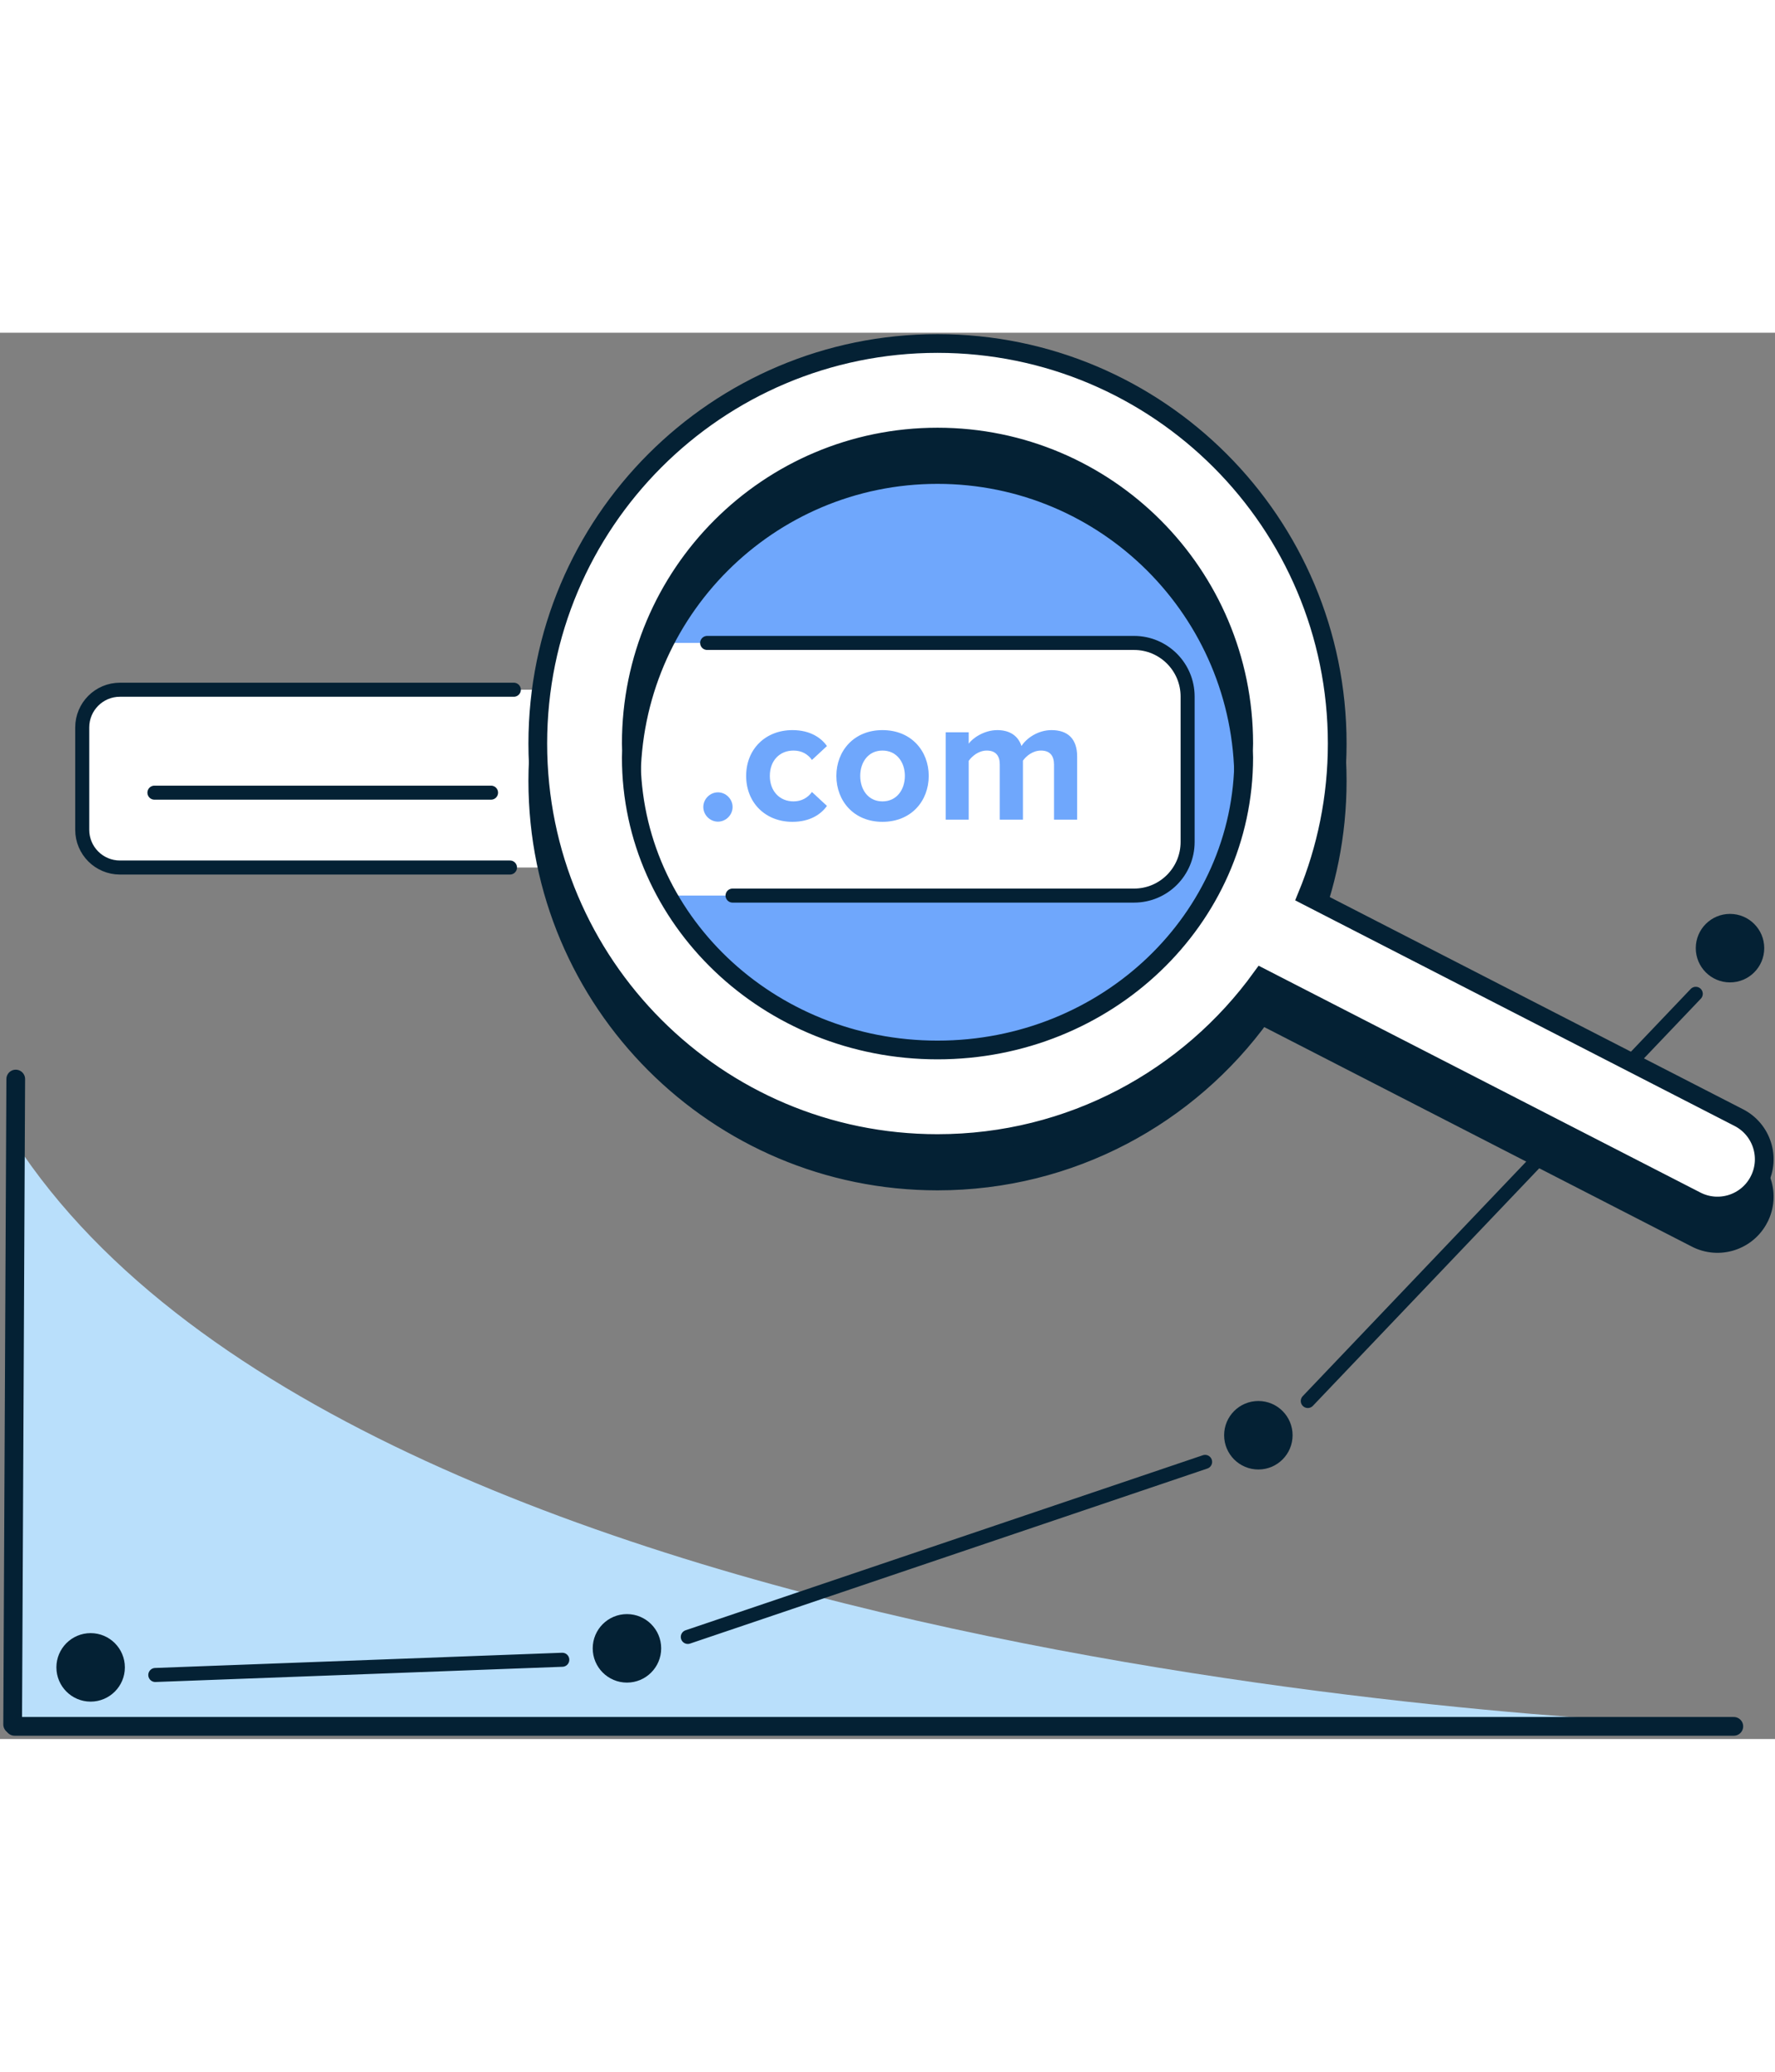 <?xml version="1.0" encoding="UTF-8"?>
<svg width="300px" height="350px" viewBox="0 0 495 392" version="1.1" xmlns="http://www.w3.org/2000/svg" xmlns:xlink="http://www.w3.org/1999/xlink">
    <rect x="0" y="0" width="495" height="392" fill="#808080" stroke="none"/>
    <title>6B493A01-CF5B-4600-865B-AED87AD13729</title>
    <g id="Mocks---exit-panel" stroke="none" stroke-width="1" fill="none" fill-rule="evenodd">
        <g id="BH-Services-LP-2022--xl" transform="translate(-1218, -2247)">
            <g id="SEO-Services-Block" transform="translate(205, 2250)">
                <g id="Seo-services-illustration" transform="translate(1016, 0)">
                    <g id="Group-7" transform="translate(0, 119.75)">
                        <path d="M1.061,0 L1.061,265.189 C313.625,265.189 469.907,265.189 469.907,265.189 C469.907,265.189 99.097,253.521 1.061,102.712" id="Fill-1" fill="#B9DFFB"></path>
                        <line x1="40.308" y1="251.399" x2="153.807" y2="247.156" id="Stroke-3" stroke="#042134" stroke-width="3.913" stroke-linecap="round" stroke-linejoin="round"></line>
                        <line x1="188.811" y1="240.792" x2="333.072" y2="191.997" id="Stroke-5" stroke="#042134" stroke-width="3.913" stroke-linecap="round" stroke-linejoin="round"></line>
                        <line x1="361.711" y1="175.025" x2="469.907" y2="61.524" id="Stroke-7" stroke="#042134" stroke-width="3.913" stroke-linecap="round" stroke-linejoin="round"></line>
                        <path d="M21.745,257.764 C17.358,257.764 13.79,254.195 13.79,249.808 C13.79,245.421 17.358,241.852 21.745,241.852 C26.132,241.852 29.701,245.421 29.701,249.808 C29.701,254.195 26.132,257.764 21.745,257.764" id="Fill-9" fill="#042134"></path>
                        <path d="M22.275,239.731 C17.003,239.731 12.729,244.005 12.729,249.278 C12.729,254.55 17.003,258.824 22.275,258.824 C27.548,258.824 31.822,254.55 31.822,249.278 C31.822,244.005 27.548,239.731 22.275,239.731 M22.275,242.602 C25.957,242.602 28.951,245.598 28.951,249.278 C28.951,252.959 25.957,255.953 22.275,255.953 C18.596,255.953 15.6,252.959 15.6,249.278 C15.6,245.598 18.596,242.602 22.275,242.602" id="Fill-11" fill="#042134"></path>
                        <path d="M171.308,252.46 C166.923,252.46 163.354,248.891 163.354,244.504 C163.354,240.117 166.923,236.549 171.308,236.549 C175.696,236.549 179.265,240.117 179.265,244.504 C179.265,248.891 175.696,252.46 171.308,252.46" id="Fill-13" fill="#042134"></path>
                        <path d="M171.839,234.427 C166.567,234.427 162.293,238.701 162.293,243.974 C162.293,249.246 166.567,253.521 171.839,253.521 C177.112,253.521 181.386,249.246 181.386,243.974 C181.386,238.701 177.112,234.427 171.839,234.427 M171.839,237.299 C175.519,237.299 178.515,240.294 178.515,243.974 C178.515,247.655 175.519,250.649 171.839,250.649 C168.16,250.649 165.164,247.655 165.164,243.974 C165.164,240.294 168.16,237.299 171.839,237.299" id="Fill-15" fill="#042134"></path>
                        <path d="M347.391,193.058 C343.005,193.058 339.436,189.489 339.436,185.102 C339.436,180.715 343.005,177.146 347.391,177.146 C351.778,177.146 355.347,180.715 355.347,185.102 C355.347,189.489 351.778,193.058 347.391,193.058" id="Fill-17" fill="#042134"></path>
                        <path d="M347.922,175.025 C342.65,175.025 338.375,179.299 338.375,184.571 C338.375,189.844 342.65,194.118 347.922,194.118 C353.194,194.118 357.469,189.844 357.469,184.571 C357.469,179.299 353.194,175.025 347.922,175.025 M347.922,177.896 C351.602,177.896 354.597,180.891 354.597,184.571 C354.597,188.253 351.602,191.247 347.922,191.247 C344.242,191.247 341.247,188.253 341.247,184.571 C341.247,180.891 344.242,177.896 347.922,177.896" id="Fill-19" fill="#042134"></path>
                        <path d="M478.922,56.22 C474.536,56.22 470.967,52.651 470.967,48.264 C470.967,43.877 474.536,40.309 478.922,40.309 C483.31,40.309 486.879,43.877 486.879,48.264 C486.879,52.651 483.31,56.22 478.922,56.22" id="Fill-21" fill="#042134"></path>
                        <path d="M479.453,39.248 C474.181,39.248 469.907,43.522 469.907,48.795 C469.907,54.067 474.181,58.342 479.453,58.342 C484.726,58.342 489,54.067 489,48.795 C489,43.522 484.726,39.248 479.453,39.248 M479.453,42.12 C483.133,42.12 486.128,45.115 486.128,48.795 C486.128,52.476 483.133,55.47 479.453,55.47 C475.773,55.47 472.778,52.476 472.778,48.795 C472.778,45.115 475.773,42.12 479.453,42.12" id="Fill-23" fill="#042134"></path>
                        <line x1="1.389" y1="85.283" x2="0.53" y2="265.189" id="Stroke-25" stroke="#042134" stroke-width="5.218" stroke-linecap="round" stroke-linejoin="round"></line>
                        <line x1="480.514" y1="265.719" x2="1.061" y2="265.719" id="Stroke-27" stroke="#042134" stroke-width="5.218" stroke-linecap="round" stroke-linejoin="round"></line>
                    </g>
                    <g id="Group-8" transform="translate(19.933, 0)">
                        <path d="M323.906,115.42 C323.906,160.438 285.674,196.932 238.511,196.932 C191.349,196.932 153.117,160.438 153.117,115.42 C153.117,70.402 191.349,33.909 238.511,33.909 C285.674,33.909 323.906,70.402 323.906,115.42" id="Fill-29" fill="#6FA7FC"></path>
                        <path d="M293.327,153.894 L149.798,153.894 C141.551,153.894 134.864,147.205 134.864,138.954 L134.864,98.407 C134.864,90.157 141.551,83.468 149.798,83.468 L293.327,83.468 C301.575,83.468 308.261,90.157 308.261,98.407 L308.261,138.954 C308.261,147.205 301.575,153.894 293.327,153.894" id="Fill-31" fill="#FFFFFF"></path>
                        <path d="M174.274,83.468 L293.327,83.468 C301.574,83.468 308.261,90.157 308.261,98.407 L308.261,138.954 C308.261,147.205 301.574,153.894 293.327,153.894 L181.358,153.894" id="Stroke-33" stroke="#042134" stroke-width="3.913" stroke-linecap="round" stroke-linejoin="round"></path>
                        <path d="M14.935,146.069 L151.22,146.069 C159.468,146.069 166.154,139.379 166.154,131.129 L166.154,111.449 C166.154,103.199 159.468,96.51 151.22,96.51 L14.935,96.51 C6.686,96.51 0.001,103.199 0.001,111.449 L0.001,131.129 C0.001,139.379 6.686,146.069 14.935,146.069" id="Fill-35" fill="#FFFFFF"></path>
                        <path d="M120.362,96.51 L10.509,96.51 C4.705,96.51 0,101.216 0,107.023 L0,135.556 C0,141.362 4.705,146.069 10.509,146.069 L119.288,146.069" id="Stroke-37" stroke="#042134" stroke-width="3.913" stroke-linecap="round" stroke-linejoin="round"></path>
                        <path d="M238.511,207.365 C191.349,207.365 153.117,170.872 153.117,125.854 C153.117,125.213 153.152,124.581 153.168,123.943 C153.152,123.275 153.117,122.613 153.117,121.941 C153.117,74.762 191.349,36.517 238.511,36.517 C285.674,36.517 323.906,74.762 323.906,121.941 C323.906,122.613 323.871,123.275 323.855,123.943 C323.871,124.581 323.906,125.213 323.906,125.854 C323.906,170.872 285.674,207.365 238.511,207.365 M461.978,226.218 L341.582,164.429 C346.983,151.332 349.981,136.989 349.981,121.941 C349.981,60.358 300.074,10.433 238.511,10.433 C176.949,10.433 127.042,60.358 127.042,121.941 C127.042,183.525 176.949,233.449 238.511,233.449 C275.699,233.449 308.611,215.215 328.86,187.217 L450.076,249.426 C456.482,252.714 464.341,250.184 467.627,243.777 L467.627,243.775 C470.914,237.368 468.385,229.506 461.978,226.218" id="Fill-39" fill="#042134"></path>
                        <path d="M238.511,207.365 C191.349,207.365 153.117,170.872 153.117,125.854 C153.117,125.213 153.152,124.581 153.168,123.943 C153.152,123.275 153.117,122.613 153.117,121.941 C153.117,74.762 191.349,36.517 238.511,36.517 C285.674,36.517 323.906,74.762 323.906,121.941 C323.906,122.613 323.871,123.275 323.855,123.943 C323.871,124.581 323.906,125.213 323.906,125.854 C323.906,170.872 285.674,207.365 238.511,207.365 Z M461.978,226.218 L341.582,164.429 C346.983,151.332 349.981,136.989 349.981,121.941 C349.981,60.358 300.074,10.433 238.511,10.433 C176.949,10.433 127.042,60.358 127.042,121.941 C127.042,183.525 176.949,233.449 238.511,233.449 C275.699,233.449 308.611,215.215 328.86,187.217 L450.076,249.426 C456.482,252.714 464.341,250.184 467.627,243.777 L467.627,243.775 C470.914,237.368 468.385,229.506 461.978,226.218 Z" id="Stroke-41" stroke="#042134" stroke-width="5.218"></path>
                        <path d="M238.511,196.932 C191.349,196.932 153.117,160.438 153.117,115.42 C153.117,114.78 153.152,114.147 153.168,113.51 C153.152,112.842 153.117,112.179 153.117,111.508 C153.117,64.329 191.349,26.084 238.511,26.084 C285.674,26.084 323.906,64.329 323.906,111.508 C323.906,112.179 323.871,112.842 323.855,113.51 C323.871,114.147 323.906,114.78 323.906,115.42 C323.906,160.438 285.674,196.932 238.511,196.932 M461.978,215.785 L341.582,153.995 C346.983,140.899 349.981,126.555 349.981,111.508 C349.981,49.924 300.074,0 238.511,0 C176.949,0 127.042,49.924 127.042,111.508 C127.042,173.091 176.949,223.015 238.511,223.015 C275.699,223.015 308.611,204.782 328.86,176.783 L450.076,238.993 C456.482,242.281 464.341,239.751 467.627,233.343 L467.627,233.342 C470.914,226.934 468.385,219.073 461.978,215.785" id="Fill-43" fill="#FFFFFF"></path>
                        <path d="M238.511,196.932 C191.349,196.932 153.117,160.438 153.117,115.42 C153.117,114.78 153.152,114.147 153.168,113.51 C153.152,112.842 153.117,112.179 153.117,111.508 C153.117,64.329 191.349,26.084 238.511,26.084 C285.674,26.084 323.906,64.329 323.906,111.508 C323.906,112.179 323.871,112.842 323.855,113.51 C323.871,114.147 323.906,114.78 323.906,115.42 C323.906,160.438 285.674,196.932 238.511,196.932 Z M461.978,215.785 L341.582,153.995 C346.983,140.899 349.981,126.555 349.981,111.508 C349.981,49.924 300.074,0 238.511,0 C176.949,0 127.042,49.924 127.042,111.508 C127.042,173.091 176.949,223.015 238.511,223.015 C275.699,223.015 308.611,204.782 328.86,176.783 L450.076,238.993 C456.482,242.281 464.341,239.751 467.627,233.343 L467.627,233.342 C470.914,226.934 468.385,219.073 461.978,215.785 Z" id="Stroke-45" stroke="#042134" stroke-width="5.218"></path>
                        <line x1="20.136" y1="125.202" x2="114.005" y2="125.202" id="Stroke-47" stroke="#042134" stroke-width="3.913" stroke-linecap="round" stroke-linejoin="round"></line>
                        <path d="M177.283,125.114 C179.501,125.114 181.366,126.981 181.366,129.199 C181.366,131.418 179.501,133.284 177.283,133.284 C175.065,133.284 173.2,131.418 173.2,129.199 C173.2,126.981 175.065,125.114 177.283,125.114" id="Fill-49" fill="#6FA7FC"></path>
                        <path d="M198.054,107.767 C203.044,107.767 206.068,109.936 207.682,112.205 L203.498,116.088 C202.338,114.424 200.575,113.465 198.356,113.465 C194.475,113.465 191.753,116.29 191.753,120.526 C191.753,124.761 194.475,127.635 198.356,127.635 C200.575,127.635 202.338,126.627 203.498,125.014 L207.682,128.896 C206.068,131.165 203.044,133.334 198.054,133.334 C190.543,133.334 185.149,128.039 185.149,120.526 C185.149,113.062 190.543,107.767 198.054,107.767" id="Fill-51" fill="#6FA7FC"></path>
                        <path d="M229.412,120.526 C229.412,116.743 227.143,113.465 223.161,113.465 C219.179,113.465 216.96,116.743 216.96,120.526 C216.96,124.357 219.179,127.636 223.161,127.636 C227.143,127.636 229.412,124.357 229.412,120.526 M210.307,120.526 C210.307,113.617 215.146,107.767 223.161,107.767 C231.227,107.767 236.066,113.617 236.066,120.526 C236.066,127.483 231.227,133.334 223.161,133.334 C215.146,133.334 210.307,127.483 210.307,120.526" id="Fill-53" fill="#6FA7FC"></path>
                        <path d="M271.004,132.729 L271.004,117.348 C271.004,115.079 269.996,113.465 267.375,113.465 C265.107,113.465 263.242,114.979 262.334,116.289 L262.334,132.729 L255.881,132.729 L255.881,117.348 C255.881,115.079 254.873,113.465 252.251,113.465 C250.034,113.465 248.168,114.979 247.211,116.34 L247.211,132.729 L240.808,132.729 L240.808,108.372 L247.211,108.372 L247.211,111.549 C248.219,110.087 251.446,107.767 255.176,107.767 C258.754,107.767 261.024,109.431 261.93,112.205 C263.342,109.986 266.569,107.767 270.299,107.767 C274.785,107.767 277.456,110.138 277.456,115.13 L277.456,132.729 L271.004,132.729 Z" id="Fill-55" fill="#6FA7FC"></path>
                    </g>
                </g>
            </g>
        </g>
    </g>
</svg>